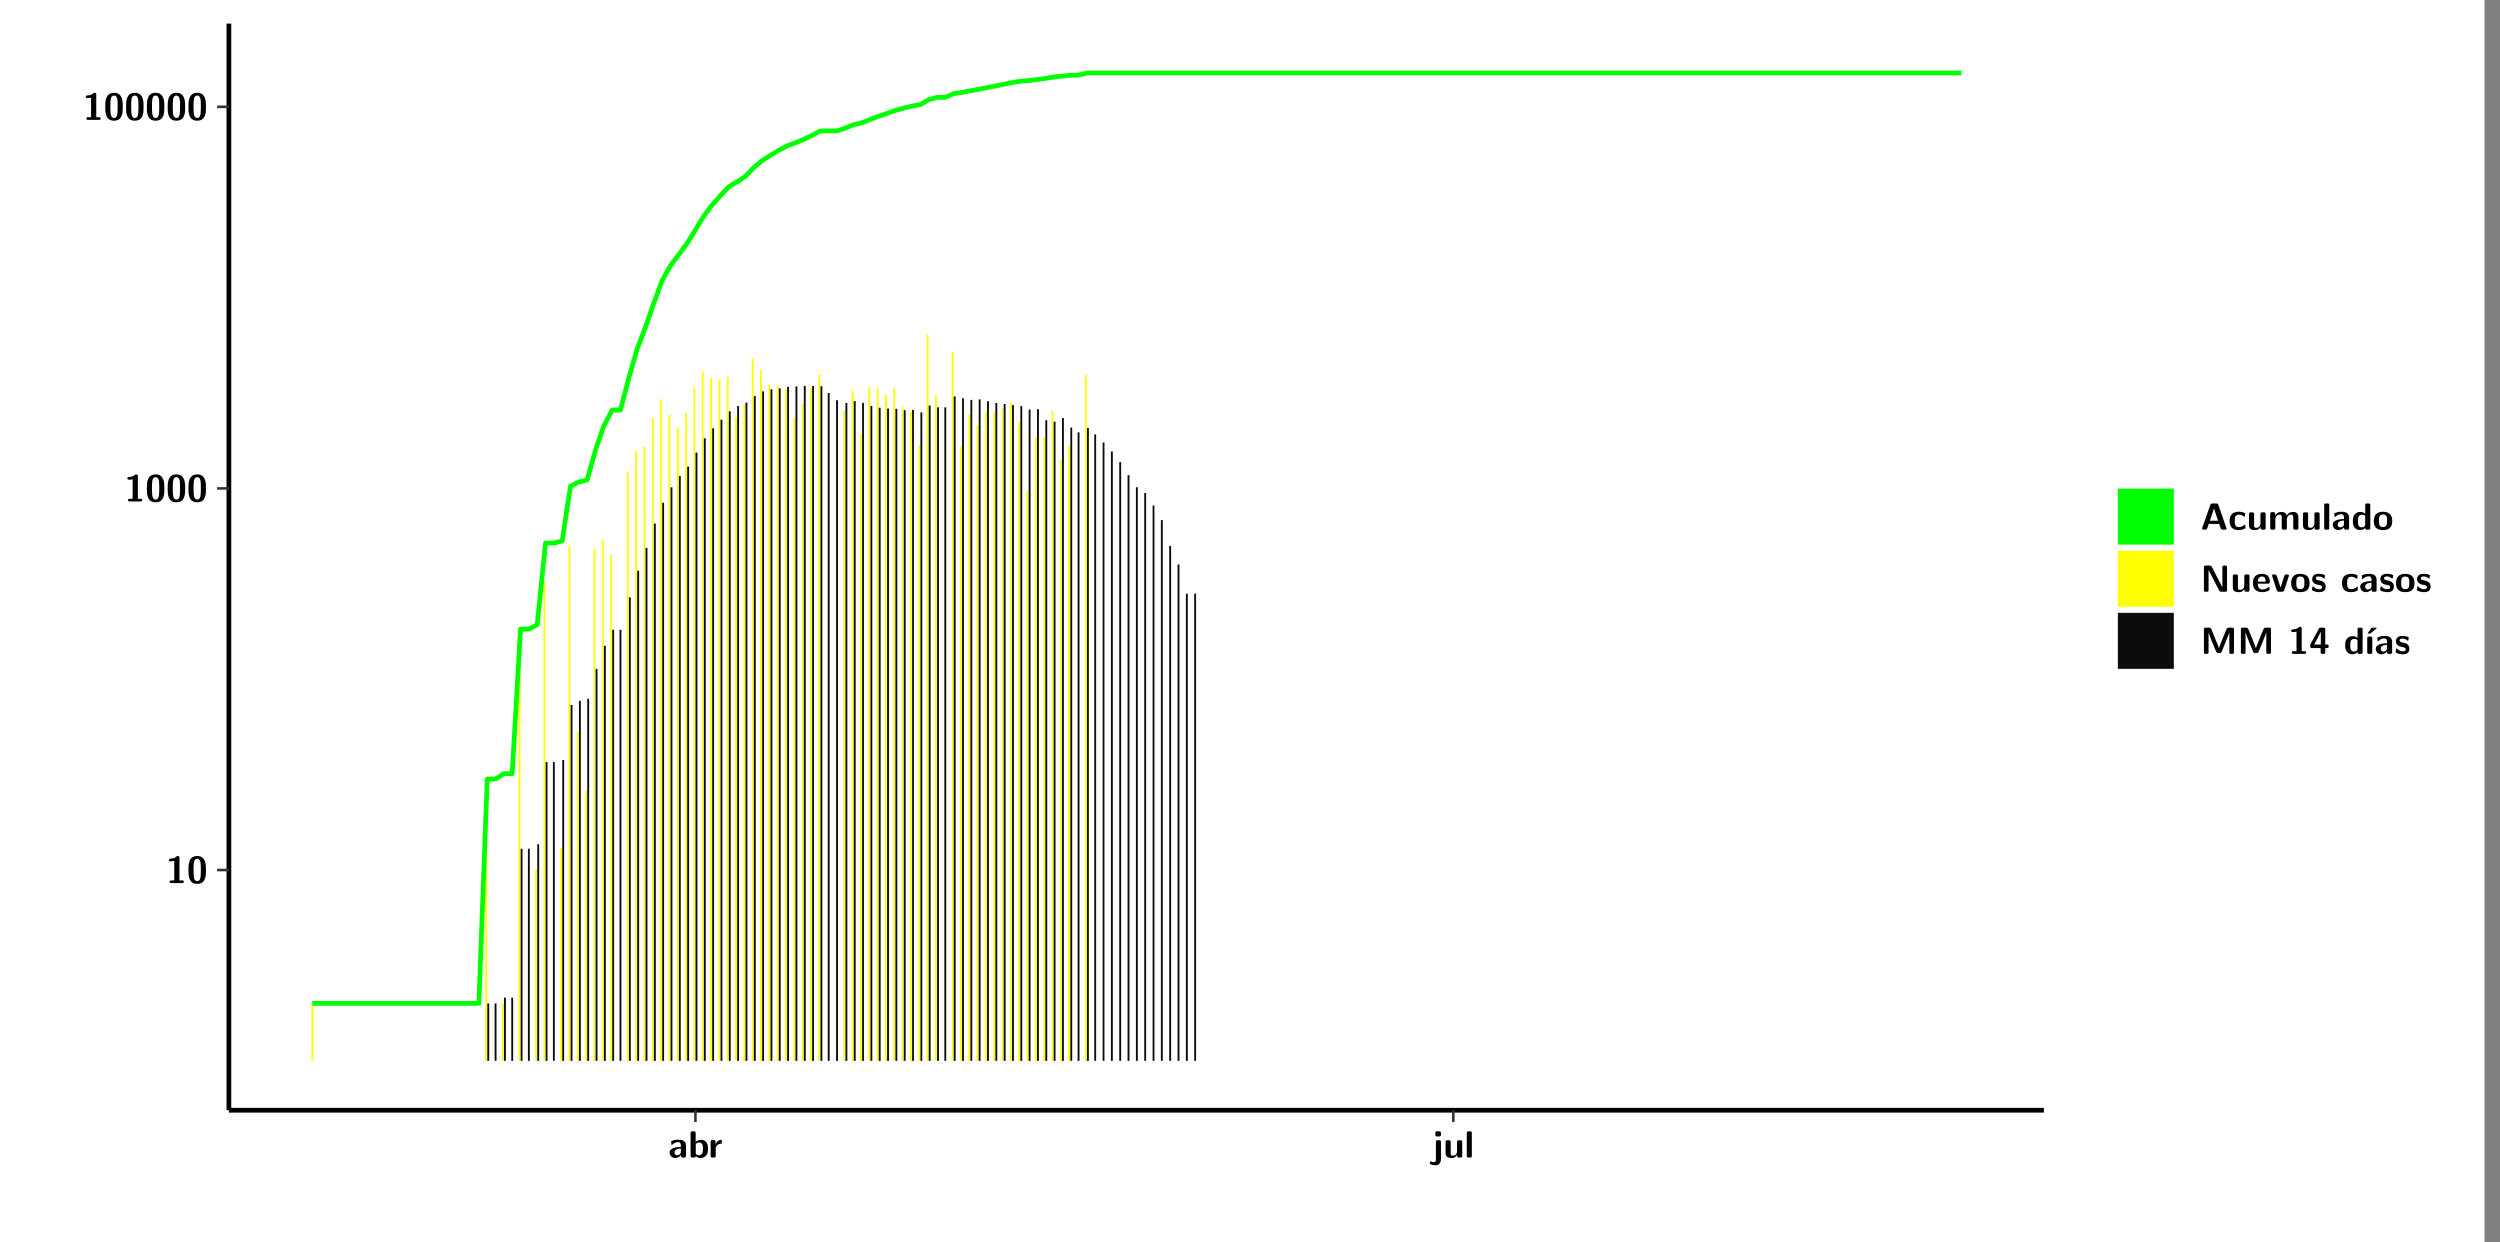 <?xml version="1.0" encoding="UTF-8"?>
<svg xmlns="http://www.w3.org/2000/svg" xmlns:xlink="http://www.w3.org/1999/xlink" width="579.653pt" height="288pt" viewBox="0 0 579.653 288" version="1.1">
<rect x="0" y="0" width="579.653" height="288" fill="#808080" stroke="none"/>
<defs>
<g>
<symbol overflow="visible" id="glyph0-0">
<path style="stroke:none;" d=""/>
</symbol>
<symbol overflow="visible" id="glyph0-1">
<path style="stroke:none;" d="M 3.109 -5.859 C 3.109 -6.016 3.109 -6.281 2.719 -6.281 C 2.547 -6.281 2.516 -6.266 2.406 -6.156 C 2.25 -6.016 1.922 -5.688 1.047 -5.672 C 0.891 -5.672 0.672 -5.609 0.672 -5.359 C 0.672 -5.047 0.969 -5.047 1.094 -5.047 C 1.344 -5.047 1.656 -5.078 1.906 -5.156 L 1.906 -0.625 L 1.234 -0.625 C 1.109 -0.625 0.812 -0.625 0.812 -0.312 C 0.812 0 1.109 0 1.234 0 L 3.719 0 C 3.828 0 4.141 0 4.141 -0.312 C 4.141 -0.625 3.828 -0.625 3.719 -0.625 L 3.109 -0.625 Z M 3.109 -5.859 "/>
</symbol>
<symbol overflow="visible" id="glyph0-2">
<path style="stroke:none;" d="M 4.438 -3 C 4.438 -4.203 4.438 -6.281 2.406 -6.281 C 0.375 -6.281 0.375 -4.219 0.375 -3 C 0.375 -1.812 0.375 0.188 2.406 0.188 C 4.438 0.188 4.438 -1.781 4.438 -3 Z M 2.406 -0.438 C 1.75 -0.438 1.656 -1.25 1.625 -1.484 C 1.562 -1.953 1.562 -2.766 1.562 -3.125 C 1.562 -3.641 1.562 -4.203 1.625 -4.641 C 1.641 -4.875 1.734 -5.641 2.406 -5.641 C 3.047 -5.641 3.156 -4.906 3.188 -4.734 C 3.25 -4.281 3.25 -3.594 3.25 -3.125 C 3.25 -2.625 3.25 -1.953 3.188 -1.469 C 3.156 -1.234 3.062 -0.438 2.406 -0.438 Z M 2.406 -0.438 "/>
</symbol>
<symbol overflow="visible" id="glyph0-3">
<path style="stroke:none;" d="M 4.062 -2.766 C 4.062 -4.156 2.734 -4.156 2.297 -4.156 C 1.891 -4.156 1.453 -4.125 0.859 -3.891 C 0.672 -3.797 0.625 -3.781 0.625 -3.688 C 0.625 -3.625 0.688 -3.109 0.688 -3.047 C 0.703 -2.984 0.75 -2.938 0.812 -2.938 C 0.844 -2.938 0.875 -2.969 0.906 -3 C 1.281 -3.391 1.719 -3.578 2.266 -3.578 C 2.734 -3.578 2.875 -3.297 2.875 -2.781 L 2.875 -2.469 C 2.562 -2.469 0.266 -2.453 0.266 -1.172 C 0.266 -0.547 0.766 0.094 1.531 0.094 C 1.828 0.094 2.484 0.016 2.906 -0.594 L 2.906 -0.422 C 2.906 -0.141 2.969 0 3.328 0 L 3.641 0 C 3.984 0 4.062 -0.109 4.062 -0.422 Z M 2.875 -1.344 C 2.875 -0.531 2.047 -0.531 2.016 -0.531 C 1.641 -0.531 1.406 -0.844 1.406 -1.188 C 1.406 -2.047 2.625 -2.109 2.875 -2.109 Z M 2.875 -1.344 "/>
</symbol>
<symbol overflow="visible" id="glyph0-4">
<path style="stroke:none;" d="M 1.703 -5.656 C 1.703 -5.938 1.641 -6.078 1.281 -6.078 L 0.953 -6.078 C 0.641 -6.078 0.531 -5.984 0.531 -5.656 L 0.531 -0.422 C 0.531 -0.109 0.625 0 0.953 0 L 1.312 0 C 1.453 0 1.719 0 1.734 -0.344 C 2.125 0.094 2.578 0.094 2.719 0.094 C 4.578 0.094 4.578 -1.594 4.578 -2.031 C 4.578 -2.453 4.578 -4.109 2.938 -4.109 C 2.219 -4.109 1.781 -3.703 1.703 -3.625 Z M 1.734 -3.172 C 1.844 -3.281 2.109 -3.484 2.5 -3.484 C 3.391 -3.484 3.391 -2.672 3.391 -2.016 C 3.391 -1.375 3.391 -0.531 2.406 -0.531 C 2.047 -0.531 1.828 -0.75 1.734 -0.875 Z M 1.734 -3.172 "/>
</symbol>
<symbol overflow="visible" id="glyph0-5">
<path style="stroke:none;" d="M 1.703 -2.016 C 1.703 -2.844 2.391 -3.188 2.938 -3.219 C 3.109 -3.234 3.125 -3.234 3.125 -3.469 L 3.125 -3.875 C 3.125 -4.047 3.125 -4.109 2.969 -4.109 C 2.719 -4.109 2.078 -4.031 1.672 -3.078 L 1.656 -3.078 L 1.656 -3.641 C 1.656 -3.922 1.594 -4.062 1.234 -4.062 L 0.953 -4.062 C 0.641 -4.062 0.531 -3.969 0.531 -3.641 L 0.531 -0.422 C 0.531 -0.109 0.625 0 0.953 0 L 1.281 0 C 1.609 0 1.703 -0.109 1.703 -0.422 Z M 1.703 -2.016 "/>
</symbol>
<symbol overflow="visible" id="glyph0-6">
<path style="stroke:none;" d="M 1.969 -5.672 C 1.969 -5.953 1.906 -6.094 1.547 -6.094 L 1.094 -6.094 C 0.766 -6.094 0.672 -5.984 0.672 -5.672 L 0.672 -5.312 C 0.672 -5.031 0.734 -4.891 1.094 -4.891 L 1.547 -4.891 C 1.875 -4.891 1.969 -5 1.969 -5.312 Z M 0.797 0.484 C 0.797 0.703 0.797 1.062 0.25 1.062 C 0.156 1.062 -0.094 1.031 -0.266 0.922 C -0.359 0.875 -0.375 0.875 -0.406 0.875 C -0.484 0.875 -0.5 0.922 -0.547 1.094 C -0.609 1.281 -0.625 1.359 -0.625 1.391 C -0.625 1.547 0.109 1.797 0.656 1.797 C 1.625 1.797 1.969 1.141 1.969 0.281 L 1.969 -3.594 C 1.969 -3.875 1.906 -4.016 1.547 -4.016 L 1.219 -4.016 C 0.891 -4.016 0.797 -3.906 0.797 -3.594 Z M 0.797 0.484 "/>
</symbol>
<symbol overflow="visible" id="glyph0-7">
<path style="stroke:none;" d="M 4.391 -3.594 C 4.391 -3.875 4.328 -4.016 3.969 -4.016 L 3.609 -4.016 C 3.281 -4.016 3.188 -3.906 3.188 -3.594 L 3.188 -1.516 C 3.188 -0.938 2.891 -0.438 2.266 -0.438 C 1.766 -0.438 1.719 -0.562 1.719 -1.031 L 1.719 -3.594 C 1.719 -3.875 1.656 -4.016 1.297 -4.016 L 0.953 -4.016 C 0.625 -4.016 0.531 -3.922 0.531 -3.594 L 0.531 -1.109 C 0.531 -0.172 1.031 0.094 1.953 0.094 C 2.188 0.094 2.812 0.094 3.219 -0.656 L 3.219 -0.422 C 3.219 -0.141 3.281 0 3.641 0 L 3.969 0 C 4.297 0 4.391 -0.109 4.391 -0.422 Z M 4.391 -3.594 "/>
</symbol>
<symbol overflow="visible" id="glyph0-8">
<path style="stroke:none;" d="M 1.703 -5.656 C 1.703 -5.938 1.641 -6.078 1.281 -6.078 L 0.953 -6.078 C 0.641 -6.078 0.531 -5.984 0.531 -5.656 L 0.531 -0.422 C 0.531 -0.109 0.625 0 0.953 0 L 1.281 0 C 1.609 0 1.703 -0.109 1.703 -0.422 Z M 1.703 -5.656 "/>
</symbol>
<symbol overflow="visible" id="glyph0-9">
<path style="stroke:none;" d="M 4.156 -5.703 C 4.031 -6.078 3.766 -6.078 3.594 -6.078 L 2.828 -6.078 C 2.641 -6.078 2.391 -6.078 2.266 -5.703 L 0.406 -0.406 C 0.375 -0.297 0.375 -0.281 0.375 -0.234 C 0.375 0 0.594 0 0.703 0 L 1.031 0 C 1.188 0 1.453 0 1.578 -0.344 L 1.922 -1.328 L 4.344 -1.328 L 4.641 -0.484 C 4.75 -0.172 4.812 0 5.234 0 L 5.703 0 C 5.828 0 6.047 0 6.047 -0.234 C 6.047 -0.281 6.047 -0.297 6 -0.406 Z M 2.812 -3.938 C 2.938 -4.328 3.062 -4.656 3.125 -4.969 L 3.141 -4.969 C 3.188 -4.766 3.188 -4.75 3.25 -4.547 L 4.078 -2.078 L 2.188 -2.078 Z M 2.812 -3.938 "/>
</symbol>
<symbol overflow="visible" id="glyph0-10">
<path style="stroke:none;" d="M 4 -0.438 C 4 -0.531 3.969 -0.938 3.953 -1.047 C 3.953 -1.078 3.938 -1.172 3.844 -1.172 C 3.812 -1.172 3.797 -1.172 3.703 -1.078 C 3.562 -0.953 3.141 -0.594 2.422 -0.594 C 1.516 -0.594 1.516 -1.469 1.516 -2.031 C 1.516 -2.75 1.562 -3.484 2.453 -3.484 C 3.031 -3.484 3.266 -3.344 3.578 -3.078 C 3.688 -2.984 3.703 -2.984 3.734 -2.984 C 3.828 -2.984 3.844 -3.062 3.844 -3.094 C 3.859 -3.172 3.953 -3.656 3.953 -3.703 C 3.953 -3.781 3.891 -3.812 3.75 -3.891 C 3.328 -4.078 3.062 -4.156 2.453 -4.156 C 1.141 -4.156 0.328 -3.547 0.328 -2.016 C 0.328 -0.562 1.078 0.094 2.406 0.094 C 2.641 0.094 3.172 0.094 3.75 -0.203 C 4 -0.344 4 -0.344 4 -0.438 Z M 4 -0.438 "/>
</symbol>
<symbol overflow="visible" id="glyph0-11">
<path style="stroke:none;" d="M 7.062 -2.844 C 7.062 -3.75 6.672 -4.109 5.781 -4.109 C 5.156 -4.109 4.688 -3.828 4.359 -3.25 C 4.219 -4.078 3.484 -4.109 3.109 -4.109 C 2.938 -4.109 2.578 -4.109 2.188 -3.828 C 1.906 -3.625 1.734 -3.344 1.672 -3.203 L 1.672 -3.641 C 1.672 -3.922 1.609 -4.062 1.25 -4.062 L 0.953 -4.062 C 0.625 -4.062 0.531 -3.969 0.531 -3.641 L 0.531 -0.422 C 0.531 -0.109 0.625 0 0.953 0 L 1.297 0 C 1.625 0 1.719 -0.109 1.719 -0.422 L 1.719 -2.359 C 1.719 -3.141 2.25 -3.484 2.688 -3.484 C 3.109 -3.484 3.203 -3.297 3.203 -2.828 L 3.203 -0.422 C 3.203 -0.109 3.297 0 3.625 0 L 3.969 0 C 4.297 0 4.391 -0.109 4.391 -0.422 L 4.391 -2.359 C 4.391 -3.141 4.922 -3.484 5.359 -3.484 C 5.781 -3.484 5.875 -3.297 5.875 -2.828 L 5.875 -0.422 C 5.875 -0.109 5.969 0 6.297 0 L 6.641 0 C 6.984 0 7.062 -0.109 7.062 -0.422 Z M 7.062 -2.844 "/>
</symbol>
<symbol overflow="visible" id="glyph0-12">
<path style="stroke:none;" d="M 4.375 -5.656 C 4.375 -5.938 4.312 -6.078 3.953 -6.078 L 3.625 -6.078 C 3.297 -6.078 3.203 -5.969 3.203 -5.656 L 3.203 -3.672 C 2.812 -4.047 2.375 -4.109 2.109 -4.109 C 0.328 -4.109 0.328 -2.422 0.328 -2 C 0.328 -1.594 0.328 0.094 2.062 0.094 C 2.422 0.094 2.812 -0.016 3.188 -0.406 C 3.188 -0.094 3.297 0 3.609 0 L 3.953 0 C 4.281 0 4.375 -0.109 4.375 -0.422 Z M 3.188 -1.094 C 3.188 -0.953 3.188 -0.875 2.922 -0.688 C 2.703 -0.547 2.5 -0.531 2.406 -0.531 C 1.516 -0.531 1.516 -1.344 1.516 -2 C 1.516 -2.656 1.516 -3.484 2.5 -3.484 C 2.75 -3.484 2.984 -3.391 3.188 -3.203 Z M 3.188 -1.094 "/>
</symbol>
<symbol overflow="visible" id="glyph0-13">
<path style="stroke:none;" d="M 4.547 -1.969 C 4.547 -3.406 3.844 -4.156 2.406 -4.156 C 0.953 -4.156 0.266 -3.391 0.266 -1.969 C 0.266 -0.547 1.031 0.094 2.406 0.094 C 3.781 0.094 4.547 -0.531 4.547 -1.969 Z M 2.406 -0.594 C 1.469 -0.594 1.469 -1.375 1.469 -2.078 C 1.469 -2.75 1.469 -3.531 2.406 -3.531 C 3.344 -3.531 3.344 -2.766 3.344 -2.078 C 3.344 -1.391 3.344 -0.594 2.406 -0.594 Z M 2.406 -0.594 "/>
</symbol>
<symbol overflow="visible" id="glyph0-14">
<path style="stroke:none;" d="M 2.656 -5.734 C 2.469 -6.078 2.203 -6.078 2.031 -6.078 L 1.219 -6.078 C 0.906 -6.078 0.797 -5.984 0.797 -5.656 L 0.797 -0.422 C 0.797 -0.109 0.891 0 1.219 0 L 1.453 0 C 1.781 0 1.875 -0.109 1.875 -0.422 L 1.875 -5.016 L 1.891 -5.016 L 4.297 -0.344 C 4.484 0 4.75 0 4.922 0 L 5.734 0 C 6.062 0 6.156 -0.109 6.156 -0.422 L 6.156 -5.656 C 6.156 -5.938 6.094 -6.078 5.734 -6.078 L 5.5 -6.078 C 5.156 -6.078 5.078 -5.969 5.078 -5.656 L 5.078 -1.062 L 5.062 -1.062 Z M 2.656 -5.734 "/>
</symbol>
<symbol overflow="visible" id="glyph0-15">
<path style="stroke:none;" d="M 3.781 -1.875 C 3.984 -1.875 4.203 -1.891 4.203 -2.281 C 4.203 -3.406 3.672 -4.156 2.359 -4.156 C 0.969 -4.156 0.266 -3.375 0.266 -2.047 C 0.266 -0.609 1.109 0.094 2.484 0.094 C 2.812 0.094 3.312 0.047 3.891 -0.234 C 4.078 -0.328 4.141 -0.359 4.141 -0.469 C 4.141 -0.531 4.125 -0.781 4.109 -0.844 C 4.078 -1.125 4.062 -1.125 3.984 -1.125 C 3.953 -1.125 3.938 -1.125 3.844 -1.047 C 3.328 -0.594 2.797 -0.531 2.516 -0.531 C 1.531 -0.531 1.422 -1.312 1.391 -1.875 Z M 1.406 -2.344 C 1.422 -2.875 1.609 -3.531 2.359 -3.531 C 3.062 -3.531 3.203 -3.031 3.219 -2.344 Z M 1.406 -2.344 "/>
</symbol>
<symbol overflow="visible" id="glyph0-16">
<path style="stroke:none;" d="M 4.109 -3.609 C 4.141 -3.719 4.141 -3.75 4.141 -3.766 C 4.141 -4.016 3.922 -4.016 3.797 -4.016 L 3.609 -4.016 C 3.25 -4.016 3.141 -3.891 3.062 -3.641 L 2.203 -0.984 L 1.328 -3.641 C 1.266 -3.828 1.203 -4.016 0.781 -4.016 L 0.578 -4.016 C 0.453 -4.016 0.234 -4.016 0.234 -3.766 C 0.234 -3.75 0.234 -3.719 0.266 -3.609 L 1.312 -0.375 C 1.438 0 1.703 0 1.859 0 L 2.5 0 C 2.672 0 2.938 0 3.062 -0.375 Z M 4.109 -3.609 "/>
</symbol>
<symbol overflow="visible" id="glyph0-17">
<path style="stroke:none;" d="M 3.469 -1.234 C 3.469 -1.734 3.203 -2.031 3.047 -2.172 C 2.703 -2.484 2.391 -2.547 2.031 -2.609 C 1.547 -2.703 1.188 -2.766 1.188 -3.109 C 1.188 -3.469 1.484 -3.547 1.828 -3.547 C 2.406 -3.547 2.719 -3.328 2.953 -3.125 C 3.047 -3.047 3.062 -3.047 3.094 -3.047 C 3.188 -3.047 3.203 -3.125 3.203 -3.156 C 3.219 -3.219 3.312 -3.719 3.312 -3.766 C 3.312 -3.906 2.844 -4.031 2.75 -4.062 C 2.406 -4.156 2.125 -4.156 1.891 -4.156 C 1.5 -4.156 0.328 -4.156 0.328 -2.906 C 0.328 -2.484 0.516 -2.219 0.75 -2 C 1.062 -1.734 1.406 -1.672 1.906 -1.562 C 2.156 -1.531 2.609 -1.453 2.609 -1.062 C 2.609 -0.656 2.266 -0.594 1.922 -0.594 C 1.531 -0.594 1.047 -0.703 0.625 -1.188 C 0.594 -1.234 0.562 -1.266 0.516 -1.266 C 0.422 -1.266 0.406 -1.188 0.391 -1.125 C 0.375 -1.016 0.266 -0.516 0.266 -0.422 C 0.266 -0.266 0.922 -0.062 0.922 -0.047 C 1.406 0.094 1.766 0.094 1.922 0.094 C 2.359 0.094 3.469 0.062 3.469 -1.234 Z M 3.469 -1.234 "/>
</symbol>
<symbol overflow="visible" id="glyph0-18">
<path style="stroke:none;" d="M 4.859 -2.859 C 4.688 -2.422 4.359 -1.609 4.281 -1.312 C 4.203 -1.625 3.844 -2.484 3.656 -2.953 L 2.531 -5.719 C 2.391 -6.078 2.109 -6.078 1.953 -6.078 L 1.219 -6.078 C 0.906 -6.078 0.797 -5.984 0.797 -5.656 L 0.797 -0.422 C 0.797 -0.109 0.891 0 1.219 0 L 1.453 0 C 1.781 0 1.875 -0.109 1.875 -0.422 L 1.875 -4.953 L 1.891 -4.953 C 1.984 -4.562 2.375 -3.578 2.578 -3.062 L 3.609 -0.562 C 3.766 -0.188 3.969 -0.188 4.266 -0.188 C 4.562 -0.188 4.781 -0.188 4.938 -0.562 L 6.062 -3.328 C 6.141 -3.531 6.625 -4.719 6.672 -4.953 L 6.688 -4.953 L 6.688 -0.422 C 6.688 -0.141 6.75 0 7.109 0 L 7.344 0 C 7.672 0 7.766 -0.109 7.766 -0.422 L 7.766 -5.656 C 7.766 -5.938 7.703 -6.078 7.344 -6.078 L 6.609 -6.078 C 6.391 -6.078 6.172 -6.062 6.016 -5.703 Z M 4.859 -2.859 "/>
</symbol>
<symbol overflow="visible" id="glyph0-19">
<path style="stroke:none;" d="M 0.344 -2.297 C 0.266 -2.172 0.266 -2.141 0.266 -1.984 L 0.266 -1.766 C 0.266 -1.484 0.328 -1.344 0.688 -1.344 L 2.672 -1.344 L 2.672 -0.422 C 2.672 -0.141 2.719 0 3.078 0 L 3.328 0 C 3.656 0 3.75 -0.109 3.75 -0.422 L 3.75 -1.344 L 4.125 -1.344 C 4.391 -1.344 4.547 -1.406 4.547 -1.75 C 4.547 -2.078 4.422 -2.172 4.125 -2.172 L 3.75 -2.172 L 3.75 -5.656 C 3.75 -5.984 3.656 -6.078 3.328 -6.078 L 2.688 -6.078 C 2.531 -6.078 2.391 -6.078 2.281 -5.875 Z M 1.188 -2.172 C 2.578 -4.75 2.672 -5.016 2.703 -5.156 L 2.719 -5.156 L 2.719 -2.172 Z M 1.188 -2.172 "/>
</symbol>
<symbol overflow="visible" id="glyph0-20">
<path style="stroke:none;" d="M 3.906 -5.844 C 3.953 -5.875 4 -5.922 4 -5.969 C 4 -6.078 3.906 -6.078 3.766 -6.078 L 3.047 -6.078 C 2.875 -6.078 2.859 -6.078 2.781 -5.984 L 2.031 -4.953 C 1.953 -4.859 1.953 -4.844 1.953 -4.828 C 1.953 -4.703 2.047 -4.703 2.188 -4.703 L 2.516 -4.703 Z M 3.906 -5.844 "/>
</symbol>
<symbol overflow="visible" id="glyph0-21">
<path style="stroke:none;" d="M 1.703 -3.594 C 1.703 -3.875 1.641 -4.016 1.281 -4.016 L 0.953 -4.016 C 0.641 -4.016 0.531 -3.922 0.531 -3.594 L 0.531 -0.422 C 0.531 -0.109 0.625 0 0.953 0 L 1.281 0 C 1.609 0 1.703 -0.109 1.703 -0.422 Z M 1.703 -3.594 "/>
</symbol>
</g>
<clipPath id="clip1">
  <path d="M 0 0 L 576.008 0 L 576.008 288 L 0 288 Z M 0 0 "/>
</clipPath>
<clipPath id="clip2">
  <path d="M 53.07 5.477 L 473.898 5.477 L 473.898 257.414 L 53.07 257.414 Z M 53.07 5.477 "/>
</clipPath>
</defs>
<g id="surface1">
<g clip-path="url(#clip1)" clip-rule="nonzero">
<path style="fill-rule:nonzero;fill:rgb(100%,100%,100%);fill-opacity:1;stroke-width:0.598;stroke-linecap:round;stroke-linejoin:round;stroke:rgb(100%,100%,100%);stroke-opacity:1;stroke-miterlimit:10;" d="M 0 0 L 0 288.004 L 576.008 288.004 L 576.008 0 Z M 0 0 " transform="matrix(1,0,0,-1,0,288)"/>
</g>
<g clip-path="url(#clip2)" clip-rule="nonzero">
<path style=" stroke:none;fill-rule:nonzero;fill:rgb(100%,100%,100%);fill-opacity:1;" d="M 53.07 257.414 L 53.07 5.477 L 473.898 5.477 L 473.898 257.414 Z M 53.07 257.414 "/>
</g>
<path style=" stroke:none;fill-rule:nonzero;fill:rgb(100%,100%,0%);fill-opacity:1;" d="M 72.199 245.969 L 72.199 232.648 L 72.629 232.648 L 72.629 245.969 Z M 72.199 245.969 "/>
<path style=" stroke:none;fill-rule:nonzero;fill:rgb(100%,100%,0%);fill-opacity:1;" d="M 112.508 245.969 L 112.508 181.945 L 112.949 181.945 L 112.949 245.969 Z M 112.508 245.969 "/>
<path style=" stroke:none;fill-rule:nonzero;fill:rgb(4.999%,4.999%,4.999%);fill-opacity:1;" d="M 112.988 245.969 L 112.988 232.648 L 113.426 232.648 L 113.426 245.969 Z M 112.988 245.969 "/>
<path style=" stroke:none;fill-rule:nonzero;fill:rgb(4.999%,4.999%,4.999%);fill-opacity:1;" d="M 114.68 245.969 L 114.68 232.648 L 115.121 232.648 L 115.121 245.969 Z M 114.68 245.969 "/>
<path style=" stroke:none;fill-rule:nonzero;fill:rgb(100%,100%,0%);fill-opacity:1;" d="M 116.375 245.969 L 116.375 232.648 L 116.805 232.648 L 116.805 245.969 Z M 116.375 245.969 "/>
<path style=" stroke:none;fill-rule:nonzero;fill:rgb(4.999%,4.999%,4.999%);fill-opacity:1;" d="M 116.852 245.969 L 116.852 231.32 L 117.293 231.32 L 117.293 245.969 Z M 116.852 245.969 "/>
<path style=" stroke:none;fill-rule:nonzero;fill:rgb(4.999%,4.999%,4.999%);fill-opacity:1;" d="M 118.547 245.969 L 118.547 231.32 L 118.977 231.32 L 118.977 245.969 Z M 118.547 245.969 "/>
<path style=" stroke:none;fill-rule:nonzero;fill:rgb(100%,100%,0%);fill-opacity:1;" d="M 120.23 245.969 L 120.23 149.566 L 120.668 149.566 L 120.668 245.969 Z M 120.23 245.969 "/>
<path style=" stroke:none;fill-rule:nonzero;fill:rgb(4.999%,4.999%,4.999%);fill-opacity:1;" d="M 120.719 245.969 L 120.719 196.789 L 121.148 196.789 L 121.148 245.969 Z M 120.719 245.969 "/>
<path style=" stroke:none;fill-rule:nonzero;fill:rgb(4.999%,4.999%,4.999%);fill-opacity:1;" d="M 122.402 245.969 L 122.402 196.789 L 122.84 196.789 L 122.84 245.969 Z M 122.402 245.969 "/>
<path style=" stroke:none;fill-rule:nonzero;fill:rgb(100%,100%,0%);fill-opacity:1;" d="M 124.098 245.969 L 124.098 201.723 L 124.535 201.723 L 124.535 245.969 Z M 124.098 245.969 "/>
<path style=" stroke:none;fill-rule:nonzero;fill:rgb(4.999%,4.999%,4.999%);fill-opacity:1;" d="M 124.574 245.969 L 124.574 195.754 L 125.012 195.754 L 125.012 245.969 Z M 124.574 245.969 "/>
<path style=" stroke:none;fill-rule:nonzero;fill:rgb(100%,100%,0%);fill-opacity:1;" d="M 126.027 245.969 L 126.027 134.902 L 126.457 134.902 L 126.457 245.969 Z M 126.027 245.969 "/>
<path style=" stroke:none;fill-rule:nonzero;fill:rgb(4.999%,4.999%,4.999%);fill-opacity:1;" d="M 126.508 245.969 L 126.508 176.695 L 126.945 176.695 L 126.945 245.969 Z M 126.508 245.969 "/>
<path style=" stroke:none;fill-rule:nonzero;fill:rgb(4.999%,4.999%,4.999%);fill-opacity:1;" d="M 128.199 245.969 L 128.199 176.695 L 128.629 176.695 L 128.629 245.969 Z M 128.199 245.969 "/>
<path style=" stroke:none;fill-rule:nonzero;fill:rgb(100%,100%,0%);fill-opacity:1;" d="M 129.883 245.969 L 129.883 196.68 L 130.324 196.68 L 130.324 245.969 Z M 129.883 245.969 "/>
<path style=" stroke:none;fill-rule:nonzero;fill:rgb(4.999%,4.999%,4.999%);fill-opacity:1;" d="M 130.371 245.969 L 130.371 176.219 L 130.801 176.219 L 130.801 245.969 Z M 130.371 245.969 "/>
<path style=" stroke:none;fill-rule:nonzero;fill:rgb(100%,100%,0%);fill-opacity:1;" d="M 131.816 245.969 L 131.816 126.645 L 132.254 126.645 L 132.254 245.969 Z M 131.816 245.969 "/>
<path style=" stroke:none;fill-rule:nonzero;fill:rgb(4.999%,4.999%,4.999%);fill-opacity:1;" d="M 132.305 245.969 L 132.305 163.457 L 132.734 163.457 L 132.734 245.969 Z M 132.305 245.969 "/>
<path style=" stroke:none;fill-rule:nonzero;fill:rgb(100%,100%,0%);fill-opacity:1;" d="M 133.75 245.969 L 133.75 169.684 L 134.188 169.684 L 134.188 245.969 Z M 133.75 245.969 "/>
<path style=" stroke:none;fill-rule:nonzero;fill:rgb(4.999%,4.999%,4.999%);fill-opacity:1;" d="M 134.238 245.969 L 134.238 162.488 L 134.668 162.488 L 134.668 245.969 Z M 134.238 245.969 "/>
<path style=" stroke:none;fill-rule:nonzero;fill:rgb(100%,100%,0%);fill-opacity:1;" d="M 135.684 245.969 L 135.684 183.371 L 136.121 183.371 L 136.121 245.969 Z M 135.684 245.969 "/>
<path style=" stroke:none;fill-rule:nonzero;fill:rgb(4.999%,4.999%,4.999%);fill-opacity:1;" d="M 136.16 245.969 L 136.16 162.031 L 136.598 162.031 L 136.598 245.969 Z M 136.16 245.969 "/>
<path style=" stroke:none;fill-rule:nonzero;fill:rgb(100%,100%,0%);fill-opacity:1;" d="M 137.617 245.969 L 137.617 127.309 L 138.043 127.309 L 138.043 245.969 Z M 137.617 245.969 "/>
<path style=" stroke:none;fill-rule:nonzero;fill:rgb(4.999%,4.999%,4.999%);fill-opacity:1;" d="M 138.094 245.969 L 138.094 155.086 L 138.531 155.086 L 138.531 245.969 Z M 138.094 245.969 "/>
<path style=" stroke:none;fill-rule:nonzero;fill:rgb(100%,100%,0%);fill-opacity:1;" d="M 139.547 245.969 L 139.547 125.188 L 139.977 125.188 L 139.977 245.969 Z M 139.547 245.969 "/>
<path style=" stroke:none;fill-rule:nonzero;fill:rgb(4.999%,4.999%,4.999%);fill-opacity:1;" d="M 140.027 245.969 L 140.027 149.738 L 140.465 149.738 L 140.465 245.969 Z M 140.027 245.969 "/>
<path style=" stroke:none;fill-rule:nonzero;fill:rgb(100%,100%,0%);fill-opacity:1;" d="M 141.473 245.969 L 141.473 128.586 L 141.91 128.586 L 141.91 245.969 Z M 141.473 245.969 "/>
<path style=" stroke:none;fill-rule:nonzero;fill:rgb(4.999%,4.999%,4.999%);fill-opacity:1;" d="M 141.961 245.969 L 141.961 146 L 142.387 146 L 142.387 245.969 Z M 141.961 245.969 "/>
<path style=" stroke:none;fill-rule:nonzero;fill:rgb(4.999%,4.999%,4.999%);fill-opacity:1;" d="M 143.645 245.969 L 143.645 146.02 L 144.082 146.02 L 144.082 245.969 Z M 143.645 245.969 "/>
<path style=" stroke:none;fill-rule:nonzero;fill:rgb(100%,100%,0%);fill-opacity:1;" d="M 145.336 245.969 L 145.336 109.438 L 145.773 109.438 L 145.773 245.969 Z M 145.336 245.969 "/>
<path style=" stroke:none;fill-rule:nonzero;fill:rgb(4.999%,4.999%,4.999%);fill-opacity:1;" d="M 145.824 245.969 L 145.824 138.488 L 146.254 138.488 L 146.254 245.969 Z M 145.824 245.969 "/>
<path style=" stroke:none;fill-rule:nonzero;fill:rgb(100%,100%,0%);fill-opacity:1;" d="M 147.27 245.969 L 147.27 104.547 L 147.707 104.547 L 147.707 245.969 Z M 147.27 245.969 "/>
<path style=" stroke:none;fill-rule:nonzero;fill:rgb(4.999%,4.999%,4.999%);fill-opacity:1;" d="M 147.746 245.969 L 147.746 132.332 L 148.188 132.332 L 148.188 245.969 Z M 147.746 245.969 "/>
<path style=" stroke:none;fill-rule:nonzero;fill:rgb(100%,100%,0%);fill-opacity:1;" d="M 149.203 245.969 L 149.203 103.648 L 149.629 103.648 L 149.629 245.969 Z M 149.203 245.969 "/>
<path style=" stroke:none;fill-rule:nonzero;fill:rgb(4.999%,4.999%,4.999%);fill-opacity:1;" d="M 149.68 245.969 L 149.68 127.031 L 150.117 127.031 L 150.117 245.969 Z M 149.68 245.969 "/>
<path style=" stroke:none;fill-rule:nonzero;fill:rgb(100%,100%,0%);fill-opacity:1;" d="M 151.137 245.969 L 151.137 96.895 L 151.562 96.895 L 151.562 245.969 Z M 151.137 245.969 "/>
<path style=" stroke:none;fill-rule:nonzero;fill:rgb(4.999%,4.999%,4.999%);fill-opacity:1;" d="M 151.613 245.969 L 151.613 121.383 L 152.051 121.383 L 152.051 245.969 Z M 151.613 245.969 "/>
<path style=" stroke:none;fill-rule:nonzero;fill:rgb(100%,100%,0%);fill-opacity:1;" d="M 153.059 245.969 L 153.059 92.602 L 153.496 92.602 L 153.496 245.969 Z M 153.059 245.969 "/>
<path style=" stroke:none;fill-rule:nonzero;fill:rgb(4.999%,4.999%,4.999%);fill-opacity:1;" d="M 153.547 245.969 L 153.547 116.582 L 153.973 116.582 L 153.973 245.969 Z M 153.547 245.969 "/>
<path style=" stroke:none;fill-rule:nonzero;fill:rgb(100%,100%,0%);fill-opacity:1;" d="M 154.992 245.969 L 154.992 96.238 L 155.43 96.238 L 155.43 245.969 Z M 154.992 245.969 "/>
<path style=" stroke:none;fill-rule:nonzero;fill:rgb(4.999%,4.999%,4.999%);fill-opacity:1;" d="M 155.48 245.969 L 155.48 112.984 L 155.906 112.984 L 155.906 245.969 Z M 155.48 245.969 "/>
<path style=" stroke:none;fill-rule:nonzero;fill:rgb(100%,100%,0%);fill-opacity:1;" d="M 156.922 245.969 L 156.922 99.254 L 157.363 99.254 L 157.363 245.969 Z M 156.922 245.969 "/>
<path style=" stroke:none;fill-rule:nonzero;fill:rgb(4.999%,4.999%,4.999%);fill-opacity:1;" d="M 157.41 245.969 L 157.41 110.383 L 157.84 110.383 L 157.84 245.969 Z M 157.41 245.969 "/>
<path style=" stroke:none;fill-rule:nonzero;fill:rgb(100%,100%,0%);fill-opacity:1;" d="M 158.855 245.969 L 158.855 95.797 L 159.285 95.797 L 159.285 245.969 Z M 158.855 245.969 "/>
<path style=" stroke:none;fill-rule:nonzero;fill:rgb(4.999%,4.999%,4.999%);fill-opacity:1;" d="M 159.336 245.969 L 159.336 108.172 L 159.773 108.172 L 159.773 245.969 Z M 159.336 245.969 "/>
<path style=" stroke:none;fill-rule:nonzero;fill:rgb(100%,100%,0%);fill-opacity:1;" d="M 160.789 245.969 L 160.789 89.801 L 161.219 89.801 L 161.219 245.969 Z M 160.789 245.969 "/>
<path style=" stroke:none;fill-rule:nonzero;fill:rgb(4.999%,4.999%,4.999%);fill-opacity:1;" d="M 161.266 245.969 L 161.266 104.945 L 161.707 104.945 L 161.707 245.969 Z M 161.266 245.969 "/>
<path style=" stroke:none;fill-rule:nonzero;fill:rgb(100%,100%,0%);fill-opacity:1;" d="M 162.723 245.969 L 162.723 86.156 L 163.148 86.156 L 163.148 245.969 Z M 162.723 245.969 "/>
<path style=" stroke:none;fill-rule:nonzero;fill:rgb(4.999%,4.999%,4.999%);fill-opacity:1;" d="M 163.199 245.969 L 163.199 101.625 L 163.637 101.625 L 163.637 245.969 Z M 163.199 245.969 "/>
<path style=" stroke:none;fill-rule:nonzero;fill:rgb(100%,100%,0%);fill-opacity:1;" d="M 164.645 245.969 L 164.645 87.75 L 165.082 87.75 L 165.082 245.969 Z M 164.645 245.969 "/>
<path style=" stroke:none;fill-rule:nonzero;fill:rgb(4.999%,4.999%,4.999%);fill-opacity:1;" d="M 165.133 245.969 L 165.133 99.305 L 165.562 99.305 L 165.562 245.969 Z M 165.133 245.969 "/>
<path style=" stroke:none;fill-rule:nonzero;fill:rgb(100%,100%,0%);fill-opacity:1;" d="M 166.578 245.969 L 166.578 88.078 L 167.016 88.078 L 167.016 245.969 Z M 166.578 245.969 "/>
<path style=" stroke:none;fill-rule:nonzero;fill:rgb(4.999%,4.999%,4.999%);fill-opacity:1;" d="M 167.066 245.969 L 167.066 97.301 L 167.492 97.301 L 167.492 245.969 Z M 167.066 245.969 "/>
<path style=" stroke:none;fill-rule:nonzero;fill:rgb(100%,100%,0%);fill-opacity:1;" d="M 168.512 245.969 L 168.512 87.289 L 168.949 87.289 L 168.949 245.969 Z M 168.512 245.969 "/>
<path style=" stroke:none;fill-rule:nonzero;fill:rgb(4.999%,4.999%,4.999%);fill-opacity:1;" d="M 168.988 245.969 L 168.988 95.371 L 169.426 95.371 L 169.426 245.969 Z M 168.988 245.969 "/>
<path style=" stroke:none;fill-rule:nonzero;fill:rgb(100%,100%,0%);fill-opacity:1;" d="M 170.441 245.969 L 170.441 96.773 L 170.871 96.773 L 170.871 245.969 Z M 170.441 245.969 "/>
<path style=" stroke:none;fill-rule:nonzero;fill:rgb(4.999%,4.999%,4.999%);fill-opacity:1;" d="M 170.922 245.969 L 170.922 94.133 L 171.359 94.133 L 171.359 245.969 Z M 170.922 245.969 "/>
<path style=" stroke:none;fill-rule:nonzero;fill:rgb(100%,100%,0%);fill-opacity:1;" d="M 172.375 245.969 L 172.375 93.668 L 172.805 93.668 L 172.805 245.969 Z M 172.375 245.969 "/>
<path style=" stroke:none;fill-rule:nonzero;fill:rgb(4.999%,4.999%,4.999%);fill-opacity:1;" d="M 172.855 245.969 L 172.855 93.355 L 173.293 93.355 L 173.293 245.969 Z M 172.855 245.969 "/>
<path style=" stroke:none;fill-rule:nonzero;fill:rgb(100%,100%,0%);fill-opacity:1;" d="M 174.309 245.969 L 174.309 83.055 L 174.738 83.055 L 174.738 245.969 Z M 174.309 245.969 "/>
<path style=" stroke:none;fill-rule:nonzero;fill:rgb(4.999%,4.999%,4.999%);fill-opacity:1;" d="M 174.785 245.969 L 174.785 91.844 L 175.227 91.844 L 175.227 245.969 Z M 174.785 245.969 "/>
<path style=" stroke:none;fill-rule:nonzero;fill:rgb(100%,100%,0%);fill-opacity:1;" d="M 176.23 245.969 L 176.23 85.934 L 176.668 85.934 L 176.668 245.969 Z M 176.23 245.969 "/>
<path style=" stroke:none;fill-rule:nonzero;fill:rgb(4.999%,4.999%,4.999%);fill-opacity:1;" d="M 176.719 245.969 L 176.719 90.746 L 177.148 90.746 L 177.148 245.969 Z M 176.719 245.969 "/>
<path style=" stroke:none;fill-rule:nonzero;fill:rgb(100%,100%,0%);fill-opacity:1;" d="M 178.164 245.969 L 178.164 89.164 L 178.602 89.164 L 178.602 245.969 Z M 178.164 245.969 "/>
<path style=" stroke:none;fill-rule:nonzero;fill:rgb(4.999%,4.999%,4.999%);fill-opacity:1;" d="M 178.652 245.969 L 178.652 90.258 L 179.082 90.258 L 179.082 245.969 Z M 178.652 245.969 "/>
<path style=" stroke:none;fill-rule:nonzero;fill:rgb(100%,100%,0%);fill-opacity:1;" d="M 180.098 245.969 L 180.098 89.5 L 180.535 89.5 L 180.535 245.969 Z M 180.098 245.969 "/>
<path style=" stroke:none;fill-rule:nonzero;fill:rgb(4.999%,4.999%,4.999%);fill-opacity:1;" d="M 180.574 245.969 L 180.574 90.051 L 181.012 90.051 L 181.012 245.969 Z M 180.574 245.969 "/>
<path style=" stroke:none;fill-rule:nonzero;fill:rgb(100%,100%,0%);fill-opacity:1;" d="M 182.031 245.969 L 182.031 90.41 L 182.457 90.41 L 182.457 245.969 Z M 182.031 245.969 "/>
<path style=" stroke:none;fill-rule:nonzero;fill:rgb(4.999%,4.999%,4.999%);fill-opacity:1;" d="M 182.508 245.969 L 182.508 89.699 L 182.945 89.699 L 182.945 245.969 Z M 182.508 245.969 "/>
<path style=" stroke:none;fill-rule:nonzero;fill:rgb(100%,100%,0%);fill-opacity:1;" d="M 183.961 245.969 L 183.961 96.945 L 184.391 96.945 L 184.391 245.969 Z M 183.961 245.969 "/>
<path style=" stroke:none;fill-rule:nonzero;fill:rgb(4.999%,4.999%,4.999%);fill-opacity:1;" d="M 184.441 245.969 L 184.441 89.59 L 184.879 89.59 L 184.879 245.969 Z M 184.441 245.969 "/>
<path style=" stroke:none;fill-rule:nonzero;fill:rgb(100%,100%,0%);fill-opacity:1;" d="M 185.895 245.969 L 185.895 93.625 L 186.324 93.625 L 186.324 245.969 Z M 185.895 245.969 "/>
<path style=" stroke:none;fill-rule:nonzero;fill:rgb(4.999%,4.999%,4.999%);fill-opacity:1;" d="M 186.375 245.969 L 186.375 89.473 L 186.812 89.473 L 186.812 245.969 Z M 186.375 245.969 "/>
<path style=" stroke:none;fill-rule:nonzero;fill:rgb(100%,100%,0%);fill-opacity:1;" d="M 187.816 245.969 L 187.816 90.02 L 188.258 90.02 L 188.258 245.969 Z M 187.816 245.969 "/>
<path style=" stroke:none;fill-rule:nonzero;fill:rgb(4.999%,4.999%,4.999%);fill-opacity:1;" d="M 188.305 245.969 L 188.305 89.492 L 188.734 89.492 L 188.734 245.969 Z M 188.305 245.969 "/>
<path style=" stroke:none;fill-rule:nonzero;fill:rgb(100%,100%,0%);fill-opacity:1;" d="M 189.75 245.969 L 189.75 86.883 L 190.188 86.883 L 190.188 245.969 Z M 189.75 245.969 "/>
<path style=" stroke:none;fill-rule:nonzero;fill:rgb(4.999%,4.999%,4.999%);fill-opacity:1;" d="M 190.238 245.969 L 190.238 89.551 L 190.668 89.551 L 190.668 245.969 Z M 190.238 245.969 "/>
<path style=" stroke:none;fill-rule:nonzero;fill:rgb(4.999%,4.999%,4.999%);fill-opacity:1;" d="M 191.922 245.969 L 191.922 91.117 L 192.359 91.117 L 192.359 245.969 Z M 191.922 245.969 "/>
<path style=" stroke:none;fill-rule:nonzero;fill:rgb(4.999%,4.999%,4.999%);fill-opacity:1;" d="M 193.855 245.969 L 193.855 92.801 L 194.293 92.801 L 194.293 245.969 Z M 193.855 245.969 "/>
<path style=" stroke:none;fill-rule:nonzero;fill:rgb(100%,100%,0%);fill-opacity:1;" d="M 195.551 245.969 L 195.551 95.18 L 195.977 95.18 L 195.977 245.969 Z M 195.551 245.969 "/>
<path style=" stroke:none;fill-rule:nonzero;fill:rgb(4.999%,4.999%,4.999%);fill-opacity:1;" d="M 196.027 245.969 L 196.027 93.426 L 196.465 93.426 L 196.465 245.969 Z M 196.027 245.969 "/>
<path style=" stroke:none;fill-rule:nonzero;fill:rgb(100%,100%,0%);fill-opacity:1;" d="M 197.473 245.969 L 197.473 90.719 L 197.91 90.719 L 197.91 245.969 Z M 197.473 245.969 "/>
<path style=" stroke:none;fill-rule:nonzero;fill:rgb(4.999%,4.999%,4.999%);fill-opacity:1;" d="M 197.961 245.969 L 197.961 93 L 198.398 93 L 198.398 245.969 Z M 197.961 245.969 "/>
<path style=" stroke:none;fill-rule:nonzero;fill:rgb(100%,100%,0%);fill-opacity:1;" d="M 199.406 245.969 L 199.406 100.641 L 199.844 100.641 L 199.844 245.969 Z M 199.406 245.969 "/>
<path style=" stroke:none;fill-rule:nonzero;fill:rgb(4.999%,4.999%,4.999%);fill-opacity:1;" d="M 199.895 245.969 L 199.895 93.406 L 200.32 93.406 L 200.32 245.969 Z M 199.895 245.969 "/>
<path style=" stroke:none;fill-rule:nonzero;fill:rgb(100%,100%,0%);fill-opacity:1;" d="M 201.336 245.969 L 201.336 89.73 L 201.777 89.73 L 201.777 245.969 Z M 201.336 245.969 "/>
<path style=" stroke:none;fill-rule:nonzero;fill:rgb(4.999%,4.999%,4.999%);fill-opacity:1;" d="M 201.824 245.969 L 201.824 94.113 L 202.254 94.113 L 202.254 245.969 Z M 201.824 245.969 "/>
<path style=" stroke:none;fill-rule:nonzero;fill:rgb(100%,100%,0%);fill-opacity:1;" d="M 203.27 245.969 L 203.27 90.098 L 203.707 90.098 L 203.707 245.969 Z M 203.27 245.969 "/>
<path style=" stroke:none;fill-rule:nonzero;fill:rgb(4.999%,4.999%,4.999%);fill-opacity:1;" d="M 203.75 245.969 L 203.75 94.531 L 204.188 94.531 L 204.188 245.969 Z M 203.75 245.969 "/>
<path style=" stroke:none;fill-rule:nonzero;fill:rgb(100%,100%,0%);fill-opacity:1;" d="M 205.203 245.969 L 205.203 91.473 L 205.633 91.473 L 205.633 245.969 Z M 205.203 245.969 "/>
<path style=" stroke:none;fill-rule:nonzero;fill:rgb(4.999%,4.999%,4.999%);fill-opacity:1;" d="M 205.68 245.969 L 205.68 94.73 L 206.121 94.73 L 206.121 245.969 Z M 205.68 245.969 "/>
<path style=" stroke:none;fill-rule:nonzero;fill:rgb(100%,100%,0%);fill-opacity:1;" d="M 207.137 245.969 L 207.137 90 L 207.562 90 L 207.562 245.969 Z M 207.137 245.969 "/>
<path style=" stroke:none;fill-rule:nonzero;fill:rgb(4.999%,4.999%,4.999%);fill-opacity:1;" d="M 207.613 245.969 L 207.613 94.781 L 208.051 94.781 L 208.051 245.969 Z M 207.613 245.969 "/>
<path style=" stroke:none;fill-rule:nonzero;fill:rgb(100%,100%,0%);fill-opacity:1;" d="M 209.059 245.969 L 209.059 94.422 L 209.496 94.422 L 209.496 245.969 Z M 209.059 245.969 "/>
<path style=" stroke:none;fill-rule:nonzero;fill:rgb(4.999%,4.999%,4.999%);fill-opacity:1;" d="M 209.547 245.969 L 209.547 95.109 L 209.984 95.109 L 209.984 245.969 Z M 209.547 245.969 "/>
<path style=" stroke:none;fill-rule:nonzero;fill:rgb(100%,100%,0%);fill-opacity:1;" d="M 210.992 245.969 L 210.992 95.617 L 211.43 95.617 L 211.43 245.969 Z M 210.992 245.969 "/>
<path style=" stroke:none;fill-rule:nonzero;fill:rgb(4.999%,4.999%,4.999%);fill-opacity:1;" d="M 211.48 245.969 L 211.48 95.02 L 211.906 95.02 L 211.906 245.969 Z M 211.48 245.969 "/>
<path style=" stroke:none;fill-rule:nonzero;fill:rgb(100%,100%,0%);fill-opacity:1;" d="M 212.926 245.969 L 212.926 103.359 L 213.363 103.359 L 213.363 245.969 Z M 212.926 245.969 "/>
<path style=" stroke:none;fill-rule:nonzero;fill:rgb(4.999%,4.999%,4.999%);fill-opacity:1;" d="M 213.414 245.969 L 213.414 95.617 L 213.84 95.617 L 213.84 245.969 Z M 213.414 245.969 "/>
<path style=" stroke:none;fill-rule:nonzero;fill:rgb(100%,100%,0%);fill-opacity:1;" d="M 214.855 245.969 L 214.855 77.586 L 215.297 77.586 L 215.297 245.969 Z M 214.855 245.969 "/>
<path style=" stroke:none;fill-rule:nonzero;fill:rgb(4.999%,4.999%,4.999%);fill-opacity:1;" d="M 215.336 245.969 L 215.336 94.016 L 215.773 94.016 L 215.773 245.969 Z M 215.336 245.969 "/>
<path style=" stroke:none;fill-rule:nonzero;fill:rgb(100%,100%,0%);fill-opacity:1;" d="M 216.789 245.969 L 216.789 91.484 L 217.219 91.484 L 217.219 245.969 Z M 216.789 245.969 "/>
<path style=" stroke:none;fill-rule:nonzero;fill:rgb(4.999%,4.999%,4.999%);fill-opacity:1;" d="M 217.27 245.969 L 217.27 94.441 L 217.707 94.441 L 217.707 245.969 Z M 217.27 245.969 "/>
<path style=" stroke:none;fill-rule:nonzero;fill:rgb(4.999%,4.999%,4.999%);fill-opacity:1;" d="M 218.961 245.969 L 218.961 94.441 L 219.391 94.441 L 219.391 245.969 Z M 218.961 245.969 "/>
<path style=" stroke:none;fill-rule:nonzero;fill:rgb(100%,100%,0%);fill-opacity:1;" d="M 220.645 245.969 L 220.645 81.582 L 221.082 81.582 L 221.082 245.969 Z M 220.645 245.969 "/>
<path style=" stroke:none;fill-rule:nonzero;fill:rgb(4.999%,4.999%,4.999%);fill-opacity:1;" d="M 221.133 245.969 L 221.133 91.934 L 221.57 91.934 L 221.57 245.969 Z M 221.133 245.969 "/>
<path style=" stroke:none;fill-rule:nonzero;fill:rgb(100%,100%,0%);fill-opacity:1;" d="M 222.578 245.969 L 222.578 103.578 L 223.016 103.578 L 223.016 245.969 Z M 222.578 245.969 "/>
<path style=" stroke:none;fill-rule:nonzero;fill:rgb(4.999%,4.999%,4.999%);fill-opacity:1;" d="M 223.066 245.969 L 223.066 92.352 L 223.496 92.352 L 223.496 245.969 Z M 223.066 245.969 "/>
<path style=" stroke:none;fill-rule:nonzero;fill:rgb(100%,100%,0%);fill-opacity:1;" d="M 224.512 245.969 L 224.512 96.098 L 224.949 96.098 L 224.949 245.969 Z M 224.512 245.969 "/>
<path style=" stroke:none;fill-rule:nonzero;fill:rgb(4.999%,4.999%,4.999%);fill-opacity:1;" d="M 225 245.969 L 225 92.719 L 225.426 92.719 L 225.426 245.969 Z M 225 245.969 "/>
<path style=" stroke:none;fill-rule:nonzero;fill:rgb(100%,100%,0%);fill-opacity:1;" d="M 226.445 245.969 L 226.445 98.598 L 226.883 98.598 L 226.883 245.969 Z M 226.445 245.969 "/>
<path style=" stroke:none;fill-rule:nonzero;fill:rgb(4.999%,4.999%,4.999%);fill-opacity:1;" d="M 226.922 245.969 L 226.922 92.609 L 227.359 92.609 L 227.359 245.969 Z M 226.922 245.969 "/>
<path style=" stroke:none;fill-rule:nonzero;fill:rgb(100%,100%,0%);fill-opacity:1;" d="M 228.375 245.969 L 228.375 95.52 L 228.805 95.52 L 228.805 245.969 Z M 228.375 245.969 "/>
<path style=" stroke:none;fill-rule:nonzero;fill:rgb(4.999%,4.999%,4.999%);fill-opacity:1;" d="M 228.855 245.969 L 228.855 93.027 L 229.293 93.027 L 229.293 245.969 Z M 228.855 245.969 "/>
<path style=" stroke:none;fill-rule:nonzero;fill:rgb(100%,100%,0%);fill-opacity:1;" d="M 230.309 245.969 L 230.309 95.57 L 230.738 95.57 L 230.738 245.969 Z M 230.309 245.969 "/>
<path style=" stroke:none;fill-rule:nonzero;fill:rgb(4.999%,4.999%,4.999%);fill-opacity:1;" d="M 230.789 245.969 L 230.789 93.438 L 231.227 93.438 L 231.227 245.969 Z M 230.789 245.969 "/>
<path style=" stroke:none;fill-rule:nonzero;fill:rgb(100%,100%,0%);fill-opacity:1;" d="M 232.23 245.969 L 232.23 94.613 L 232.672 94.613 L 232.672 245.969 Z M 232.23 245.969 "/>
<path style=" stroke:none;fill-rule:nonzero;fill:rgb(4.999%,4.999%,4.999%);fill-opacity:1;" d="M 232.719 245.969 L 232.719 93.668 L 233.16 93.668 L 233.16 245.969 Z M 232.719 245.969 "/>
<path style=" stroke:none;fill-rule:nonzero;fill:rgb(100%,100%,0%);fill-opacity:1;" d="M 234.164 245.969 L 234.164 93.438 L 234.602 93.438 L 234.602 245.969 Z M 234.164 245.969 "/>
<path style=" stroke:none;fill-rule:nonzero;fill:rgb(4.999%,4.999%,4.999%);fill-opacity:1;" d="M 234.652 245.969 L 234.652 93.934 L 235.082 93.934 L 235.082 245.969 Z M 234.652 245.969 "/>
<path style=" stroke:none;fill-rule:nonzero;fill:rgb(100%,100%,0%);fill-opacity:1;" d="M 236.098 245.969 L 236.098 97.969 L 236.535 97.969 L 236.535 245.969 Z M 236.098 245.969 "/>
<path style=" stroke:none;fill-rule:nonzero;fill:rgb(4.999%,4.999%,4.999%);fill-opacity:1;" d="M 236.586 245.969 L 236.586 94.164 L 237.016 94.164 L 237.016 245.969 Z M 236.586 245.969 "/>
<path style=" stroke:none;fill-rule:nonzero;fill:rgb(100%,100%,0%);fill-opacity:1;" d="M 238.031 245.969 L 238.031 113.77 L 238.469 113.77 L 238.469 245.969 Z M 238.031 245.969 "/>
<path style=" stroke:none;fill-rule:nonzero;fill:rgb(4.999%,4.999%,4.999%);fill-opacity:1;" d="M 238.508 245.969 L 238.508 94.961 L 238.945 94.961 L 238.945 245.969 Z M 238.508 245.969 "/>
<path style=" stroke:none;fill-rule:nonzero;fill:rgb(100%,100%,0%);fill-opacity:1;" d="M 239.965 245.969 L 239.965 101.516 L 240.391 101.516 L 240.391 245.969 Z M 239.965 245.969 "/>
<path style=" stroke:none;fill-rule:nonzero;fill:rgb(4.999%,4.999%,4.999%);fill-opacity:1;" d="M 240.441 245.969 L 240.441 94.871 L 240.879 94.871 L 240.879 245.969 Z M 240.441 245.969 "/>
<path style=" stroke:none;fill-rule:nonzero;fill:rgb(100%,100%,0%);fill-opacity:1;" d="M 241.895 245.969 L 241.895 101.496 L 242.324 101.496 L 242.324 245.969 Z M 241.895 245.969 "/>
<path style=" stroke:none;fill-rule:nonzero;fill:rgb(4.999%,4.999%,4.999%);fill-opacity:1;" d="M 242.375 245.969 L 242.375 97.434 L 242.812 97.434 L 242.812 245.969 Z M 242.375 245.969 "/>
<path style=" stroke:none;fill-rule:nonzero;fill:rgb(100%,100%,0%);fill-opacity:1;" d="M 243.82 245.969 L 243.82 95.25 L 244.258 95.25 L 244.258 245.969 Z M 243.82 245.969 "/>
<path style=" stroke:none;fill-rule:nonzero;fill:rgb(4.999%,4.999%,4.999%);fill-opacity:1;" d="M 244.309 245.969 L 244.309 97.77 L 244.734 97.77 L 244.734 245.969 Z M 244.309 245.969 "/>
<path style=" stroke:none;fill-rule:nonzero;fill:rgb(100%,100%,0%);fill-opacity:1;" d="M 245.75 245.969 L 245.75 106.656 L 246.191 106.656 L 246.191 245.969 Z M 245.75 245.969 "/>
<path style=" stroke:none;fill-rule:nonzero;fill:rgb(4.999%,4.999%,4.999%);fill-opacity:1;" d="M 246.238 245.969 L 246.238 96.926 L 246.668 96.926 L 246.668 245.969 Z M 246.238 245.969 "/>
<path style=" stroke:none;fill-rule:nonzero;fill:rgb(100%,100%,0%);fill-opacity:1;" d="M 247.684 245.969 L 247.684 103.469 L 248.121 103.469 L 248.121 245.969 Z M 247.684 245.969 "/>
<path style=" stroke:none;fill-rule:nonzero;fill:rgb(4.999%,4.999%,4.999%);fill-opacity:1;" d="M 248.172 245.969 L 248.172 99.125 L 248.602 99.125 L 248.602 245.969 Z M 248.172 245.969 "/>
<path style=" stroke:none;fill-rule:nonzero;fill:rgb(4.999%,4.999%,4.999%);fill-opacity:1;" d="M 249.855 245.969 L 249.855 100.242 L 250.293 100.242 L 250.293 245.969 Z M 249.855 245.969 "/>
<path style=" stroke:none;fill-rule:nonzero;fill:rgb(100%,100%,0%);fill-opacity:1;" d="M 251.551 245.969 L 251.551 86.953 L 251.977 86.953 L 251.977 245.969 Z M 251.551 245.969 "/>
<path style=" stroke:none;fill-rule:nonzero;fill:rgb(4.999%,4.999%,4.999%);fill-opacity:1;" d="M 252.027 245.969 L 252.027 99.234 L 252.465 99.234 L 252.465 245.969 Z M 252.027 245.969 "/>
<path style=" stroke:none;fill-rule:nonzero;fill:rgb(4.999%,4.999%,4.999%);fill-opacity:1;" d="M 253.723 245.969 L 253.723 100.711 L 254.148 100.711 L 254.148 245.969 Z M 253.723 245.969 "/>
<path style=" stroke:none;fill-rule:nonzero;fill:rgb(4.999%,4.999%,4.999%);fill-opacity:1;" d="M 255.656 245.969 L 255.656 102.594 L 256.082 102.594 L 256.082 245.969 Z M 255.656 245.969 "/>
<path style=" stroke:none;fill-rule:nonzero;fill:rgb(4.999%,4.999%,4.999%);fill-opacity:1;" d="M 257.578 245.969 L 257.578 104.676 L 258.016 104.676 L 258.016 245.969 Z M 257.578 245.969 "/>
<path style=" stroke:none;fill-rule:nonzero;fill:rgb(4.999%,4.999%,4.999%);fill-opacity:1;" d="M 259.512 245.969 L 259.512 107.145 L 259.949 107.145 L 259.949 245.969 Z M 259.512 245.969 "/>
<path style=" stroke:none;fill-rule:nonzero;fill:rgb(4.999%,4.999%,4.999%);fill-opacity:1;" d="M 261.441 245.969 L 261.441 110.176 L 261.883 110.176 L 261.883 245.969 Z M 261.441 245.969 "/>
<path style=" stroke:none;fill-rule:nonzero;fill:rgb(4.999%,4.999%,4.999%);fill-opacity:1;" d="M 263.375 245.969 L 263.375 112.965 L 263.812 112.965 L 263.812 245.969 Z M 263.375 245.969 "/>
<path style=" stroke:none;fill-rule:nonzero;fill:rgb(4.999%,4.999%,4.999%);fill-opacity:1;" d="M 265.309 245.969 L 265.309 114.32 L 265.738 114.32 L 265.738 245.969 Z M 265.309 245.969 "/>
<path style=" stroke:none;fill-rule:nonzero;fill:rgb(4.999%,4.999%,4.999%);fill-opacity:1;" d="M 267.242 245.969 L 267.242 117.199 L 267.668 117.199 L 267.668 245.969 Z M 267.242 245.969 "/>
<path style=" stroke:none;fill-rule:nonzero;fill:rgb(4.999%,4.999%,4.999%);fill-opacity:1;" d="M 269.164 245.969 L 269.164 120.586 L 269.602 120.586 L 269.602 245.969 Z M 269.164 245.969 "/>
<path style=" stroke:none;fill-rule:nonzero;fill:rgb(4.999%,4.999%,4.999%);fill-opacity:1;" d="M 271.098 245.969 L 271.098 126.555 L 271.535 126.555 L 271.535 245.969 Z M 271.098 245.969 "/>
<path style=" stroke:none;fill-rule:nonzero;fill:rgb(4.999%,4.999%,4.999%);fill-opacity:1;" d="M 273.031 245.969 L 273.031 130.879 L 273.469 130.879 L 273.469 245.969 Z M 273.031 245.969 "/>
<path style=" stroke:none;fill-rule:nonzero;fill:rgb(4.999%,4.999%,4.999%);fill-opacity:1;" d="M 274.961 245.969 L 274.961 137.652 L 275.402 137.652 L 275.402 245.969 Z M 274.961 245.969 "/>
<path style=" stroke:none;fill-rule:nonzero;fill:rgb(4.999%,4.999%,4.999%);fill-opacity:1;" d="M 276.895 245.969 L 276.895 137.652 L 277.324 137.652 L 277.324 245.969 Z M 276.895 245.969 "/>
<path style="fill:none;stroke-width:1.096;stroke-linecap:butt;stroke-linejoin:round;stroke:rgb(0%,100%,0%);stroke-opacity:1;stroke-miterlimit:10;" d="M 72.418 55.352 L 111.035 55.352 L 112.969 107.379 L 114.902 107.379 L 116.832 108.625 L 118.758 108.625 L 120.688 142.129 L 122.621 142.129 L 124.555 143.145 L 126.488 162.086 L 128.422 162.086 L 130.344 162.551 L 132.277 175.285 L 134.207 176.25 L 136.141 176.711 L 138.074 183.645 L 140.008 189.234 L 141.93 192.93 L 143.863 192.93 L 145.797 200.371 L 147.727 207.035 L 149.66 212.188 L 151.594 217.715 L 153.516 222.945 L 155.449 226.402 L 157.383 228.934 L 159.316 231.586 L 161.246 234.703 L 163.18 237.891 L 165.102 240.43 L 167.035 242.633 L 168.969 244.688 L 170.902 245.84 L 172.836 247.105 L 174.766 249.141 L 176.691 250.734 L 178.621 251.977 L 180.555 253.133 L 182.488 254.172 L 184.422 254.879 L 186.355 255.684 L 188.277 256.609 L 190.211 257.656 L 194.074 257.656 L 196.008 258.305 L 197.941 259.09 L 199.863 259.539 L 201.797 260.316 L 203.73 261.043 L 205.66 261.703 L 207.594 262.391 L 209.527 262.918 L 211.449 263.406 L 213.383 263.715 L 215.316 264.879 L 217.25 265.418 L 219.18 265.418 L 221.105 266.293 L 223.035 266.562 L 224.969 266.953 L 226.902 267.293 L 228.836 267.68 L 230.77 268.059 L 232.691 268.445 L 234.625 268.844 L 236.555 269.164 L 238.488 269.305 L 240.422 269.562 L 242.355 269.812 L 244.277 270.16 L 246.211 270.34 L 248.145 270.559 L 250.074 270.559 L 252.008 271.078 L 454.77 271.078 " transform="matrix(1,0,0,-1,0,288)"/>
<path style="fill:none;stroke-width:1.096;stroke-linecap:butt;stroke-linejoin:round;stroke:rgb(0%,0%,0%);stroke-opacity:1;stroke-miterlimit:10;" d="M 53.07 30.586 L 53.07 282.523 " transform="matrix(1,0,0,-1,0,288)"/>
<g style="fill:rgb(0%,0%,0%);fill-opacity:1;">
  <use xlink:href="#glyph0-1" x="38.496" y="204.752"/>
  <use xlink:href="#glyph0-2" x="43.318" y="204.752"/>
</g>
<g style="fill:rgb(0%,0%,0%);fill-opacity:1;">
  <use xlink:href="#glyph0-1" x="28.852" y="116.274"/>
  <use xlink:href="#glyph0-2" x="33.674" y="116.274"/>
  <use xlink:href="#glyph0-2" x="38.496" y="116.274"/>
  <use xlink:href="#glyph0-2" x="43.318" y="116.274"/>
</g>
<g style="fill:rgb(0%,0%,0%);fill-opacity:1;">
  <use xlink:href="#glyph0-1" x="19.208" y="27.796"/>
  <use xlink:href="#glyph0-2" x="24.03" y="27.796"/>
  <use xlink:href="#glyph0-2" x="28.852" y="27.796"/>
  <use xlink:href="#glyph0-2" x="33.674" y="27.796"/>
  <use xlink:href="#glyph0-2" x="38.496" y="27.796"/>
  <use xlink:href="#glyph0-2" x="43.317" y="27.796"/>
</g>
<path style="fill:none;stroke-width:0.598;stroke-linecap:butt;stroke-linejoin:round;stroke:rgb(20%,20%,20%);stroke-opacity:1;stroke-miterlimit:10;" d="M 50.332 86.277 L 53.07 86.277 " transform="matrix(1,0,0,-1,0,288)"/>
<path style="fill:none;stroke-width:0.598;stroke-linecap:butt;stroke-linejoin:round;stroke:rgb(20%,20%,20%);stroke-opacity:1;stroke-miterlimit:10;" d="M 50.332 174.758 L 53.07 174.758 " transform="matrix(1,0,0,-1,0,288)"/>
<path style="fill:none;stroke-width:0.598;stroke-linecap:butt;stroke-linejoin:round;stroke:rgb(20%,20%,20%);stroke-opacity:1;stroke-miterlimit:10;" d="M 50.332 263.234 L 53.07 263.234 " transform="matrix(1,0,0,-1,0,288)"/>
<path style="fill:none;stroke-width:1.096;stroke-linecap:butt;stroke-linejoin:round;stroke:rgb(0%,0%,0%);stroke-opacity:1;stroke-miterlimit:10;" d="M 53.07 30.586 L 473.898 30.586 " transform="matrix(1,0,0,-1,0,288)"/>
<path style="fill:none;stroke-width:0.598;stroke-linecap:butt;stroke-linejoin:round;stroke:rgb(20%,20%,20%);stroke-opacity:1;stroke-miterlimit:10;" d="M 161.246 27.848 L 161.246 30.586 " transform="matrix(1,0,0,-1,0,288)"/>
<path style="fill:none;stroke-width:0.598;stroke-linecap:butt;stroke-linejoin:round;stroke:rgb(20%,20%,20%);stroke-opacity:1;stroke-miterlimit:10;" d="M 336.969 27.848 L 336.969 30.586 " transform="matrix(1,0,0,-1,0,288)"/>
<g style="fill:rgb(0%,0%,0%);fill-opacity:1;">
  <use xlink:href="#glyph0-3" x="154.987" y="268.394"/>
  <use xlink:href="#glyph0-4" x="159.59" y="268.394"/>
</g>
<g style="fill:rgb(0%,0%,0%);fill-opacity:1;">
  <use xlink:href="#glyph0-5" x="164.237" y="268.394"/>
</g>
<g style="fill:rgb(0%,0%,0%);fill-opacity:1;">
  <use xlink:href="#glyph0-6" x="332.132" y="268.394"/>
  <use xlink:href="#glyph0-7" x="334.64" y="268.394"/>
  <use xlink:href="#glyph0-8" x="339.559" y="268.394"/>
</g>
<path style=" stroke:none;fill-rule:nonzero;fill:rgb(100%,100%,100%);fill-opacity:1;" d="M 484.859 161.262 L 484.859 101.625 L 570.527 101.625 L 570.527 161.262 Z M 484.859 161.262 "/>
<path style=" stroke:none;fill-rule:nonzero;fill:rgb(0%,100%,0%);fill-opacity:1;" d="M 491.047 126.273 L 491.047 113.293 L 504.027 113.293 L 504.027 126.273 Z M 491.047 126.273 "/>
<path style=" stroke:none;fill-rule:nonzero;fill:rgb(100%,100%,0%);fill-opacity:1;" d="M 491.047 140.68 L 491.047 127.699 L 504.027 127.699 L 504.027 140.68 Z M 491.047 140.68 "/>
<path style=" stroke:none;fill-rule:nonzero;fill:rgb(4.999%,4.999%,4.999%);fill-opacity:1;" d="M 491.047 155.078 L 491.047 142.094 L 504.027 142.094 L 504.027 155.078 Z M 491.047 155.078 "/>
<g style="fill:rgb(0%,0%,0%);fill-opacity:1;">
  <use xlink:href="#glyph0-9" x="510.207" y="122.809"/>
  <use xlink:href="#glyph0-10" x="516.636" y="122.809"/>
  <use xlink:href="#glyph0-7" x="520.922" y="122.809"/>
  <use xlink:href="#glyph0-11" x="525.841" y="122.809"/>
  <use xlink:href="#glyph0-7" x="533.44" y="122.809"/>
  <use xlink:href="#glyph0-8" x="538.359" y="122.809"/>
  <use xlink:href="#glyph0-3" x="540.6" y="122.809"/>
  <use xlink:href="#glyph0-12" x="545.203" y="122.809"/>
  <use xlink:href="#glyph0-13" x="550.122" y="122.809"/>
</g>
<g style="fill:rgb(0%,0%,0%);fill-opacity:1;">
  <use xlink:href="#glyph0-14" x="510.207" y="137.205"/>
  <use xlink:href="#glyph0-7" x="517.172" y="137.205"/>
  <use xlink:href="#glyph0-15" x="522.092" y="137.205"/>
  <use xlink:href="#glyph0-16" x="526.573" y="137.205"/>
  <use xlink:href="#glyph0-13" x="530.956" y="137.205"/>
  <use xlink:href="#glyph0-17" x="535.778" y="137.205"/>
</g>
<g style="fill:rgb(0%,0%,0%);fill-opacity:1;">
  <use xlink:href="#glyph0-10" x="542.693" y="137.205"/>
  <use xlink:href="#glyph0-3" x="546.979" y="137.205"/>
  <use xlink:href="#glyph0-17" x="551.582" y="137.205"/>
  <use xlink:href="#glyph0-13" x="555.279" y="137.205"/>
  <use xlink:href="#glyph0-17" x="560.1" y="137.205"/>
</g>
<g style="fill:rgb(0%,0%,0%);fill-opacity:1;">
  <use xlink:href="#glyph0-18" x="510.207" y="151.611"/>
  <use xlink:href="#glyph0-18" x="518.779" y="151.611"/>
</g>
<g style="fill:rgb(0%,0%,0%);fill-opacity:1;">
  <use xlink:href="#glyph0-1" x="530.569" y="151.611"/>
  <use xlink:href="#glyph0-19" x="535.391" y="151.611"/>
</g>
<g style="fill:rgb(0%,0%,0%);fill-opacity:1;">
  <use xlink:href="#glyph0-12" x="543.422" y="151.611"/>
</g>
<g style="fill:rgb(0%,0%,0%);fill-opacity:1;">
  <use xlink:href="#glyph0-20" x="547.052" y="151.611"/>
</g>
<g style="fill:rgb(0%,0%,0%);fill-opacity:1;">
  <use xlink:href="#glyph0-21" x="548.341" y="151.611"/>
  <use xlink:href="#glyph0-3" x="550.582" y="151.611"/>
  <use xlink:href="#glyph0-17" x="555.185" y="151.611"/>
</g>
</g>
</svg>
